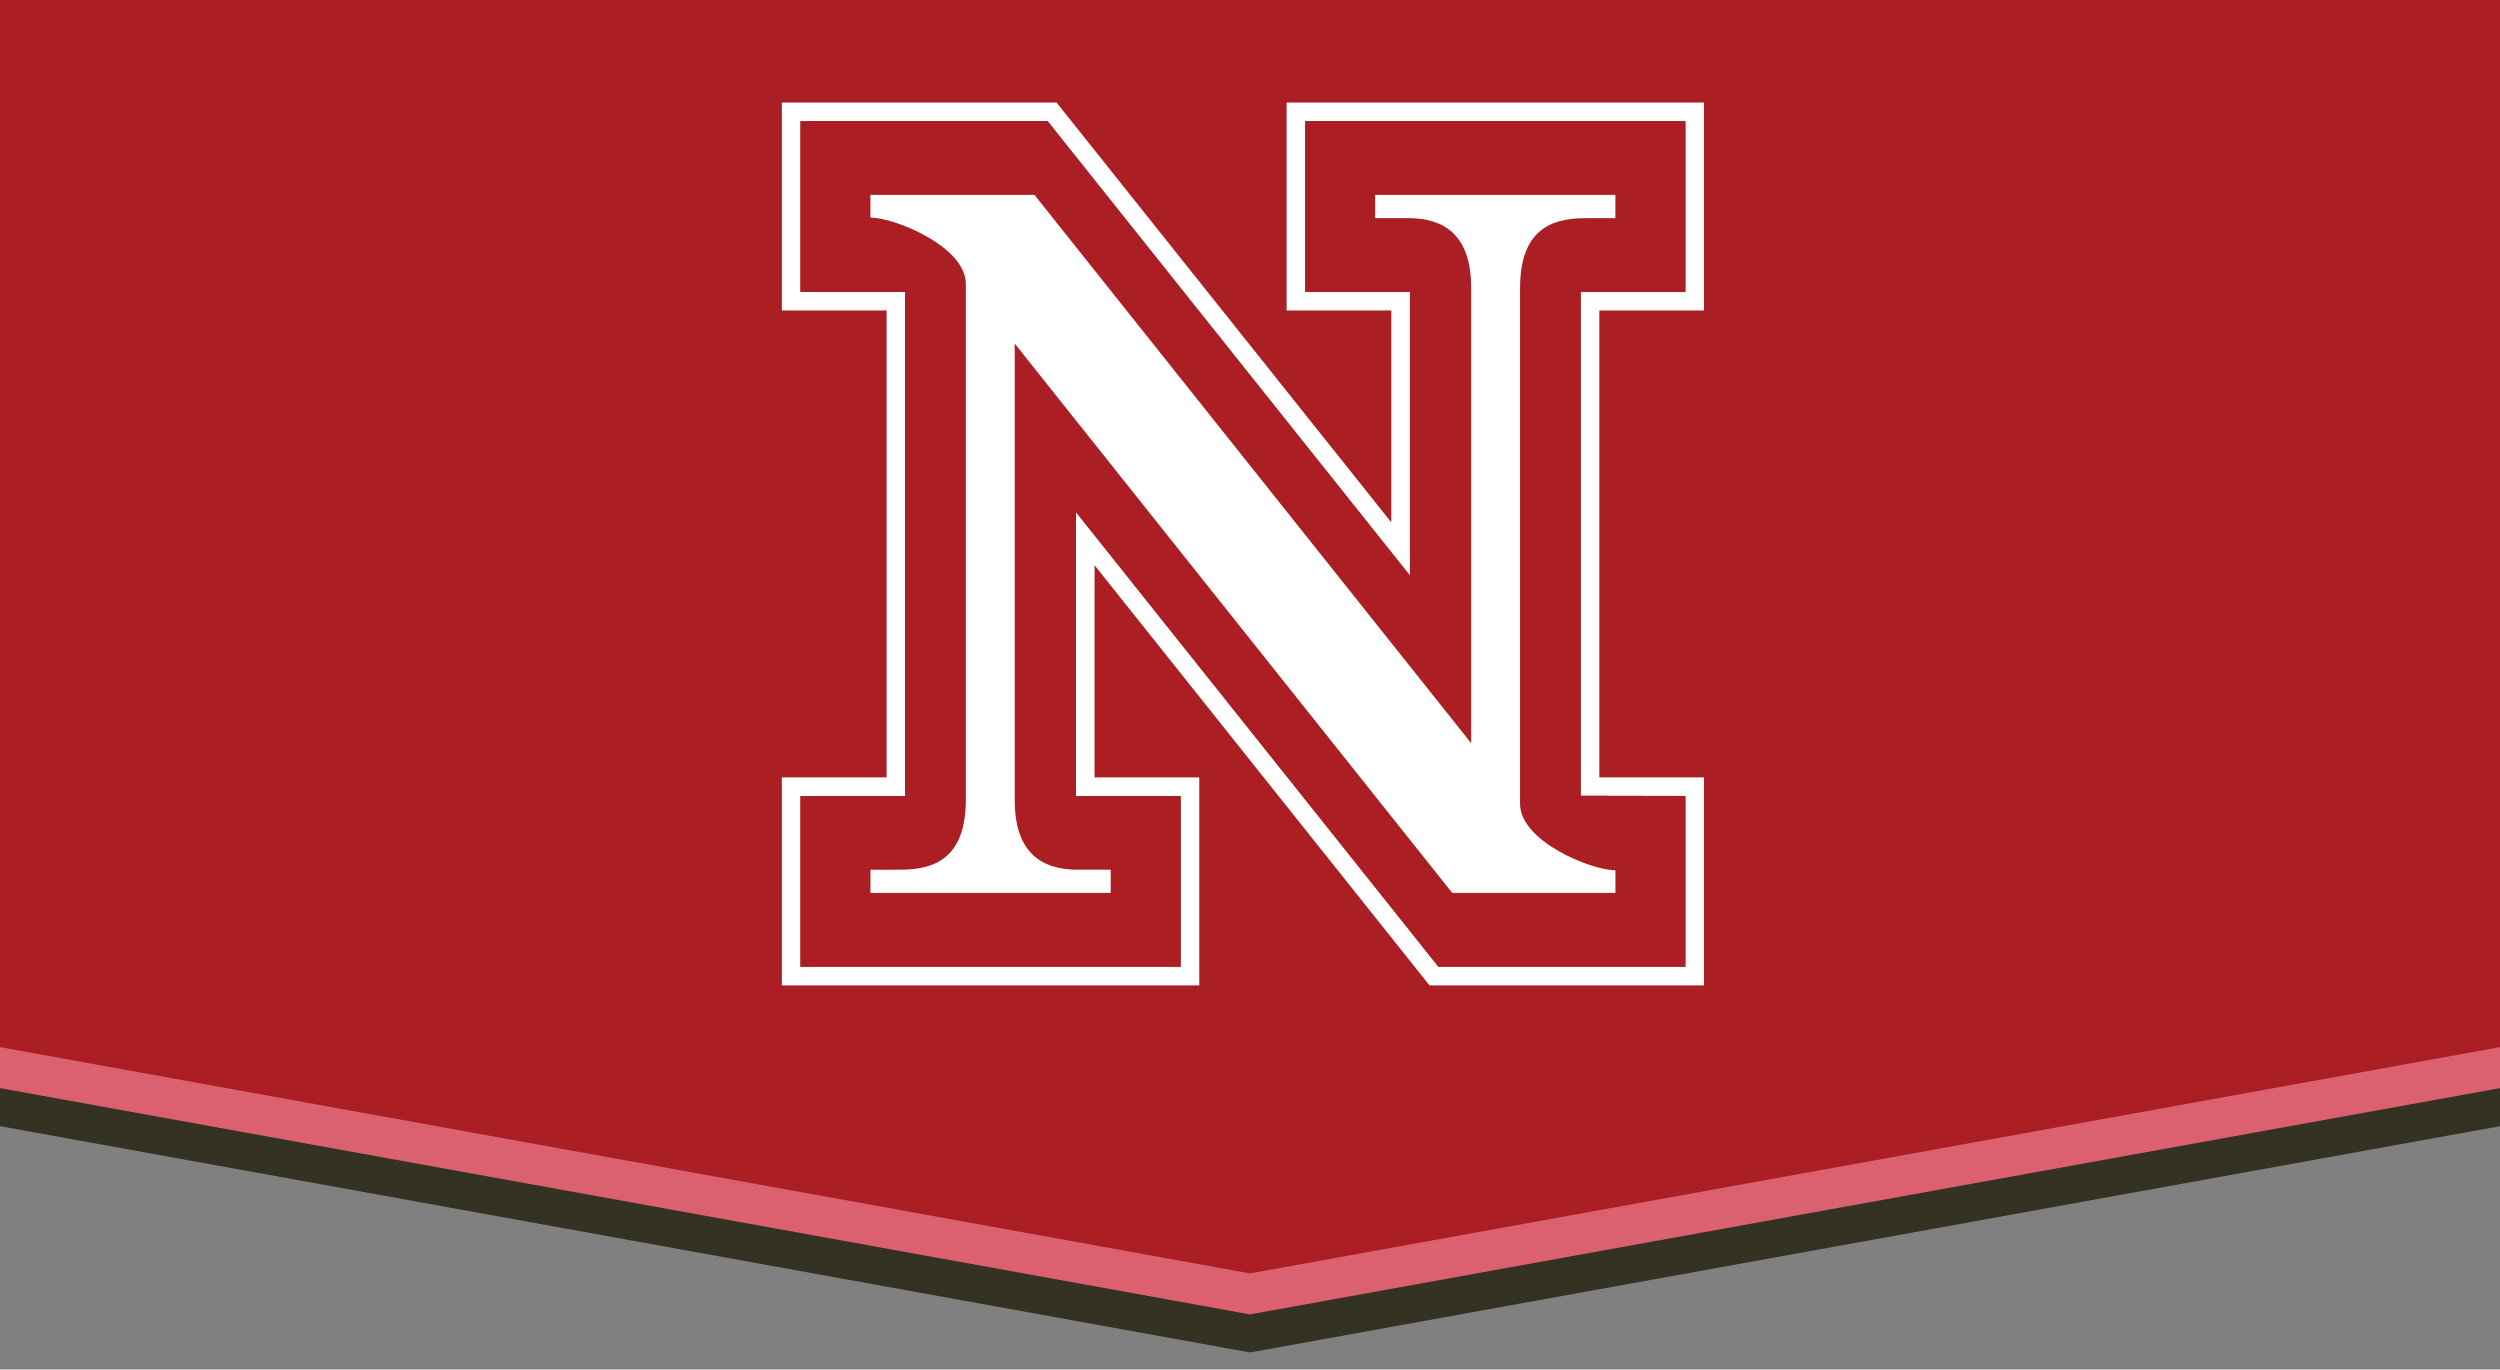 <?xml version="1.0" encoding="utf-8"?>
<!-- Generator: Adobe Illustrator 15.0.2, SVG Export Plug-In . SVG Version: 6.00 Build 0)  -->
<!DOCTYPE svg PUBLIC "-//W3C//DTD SVG 1.1//EN" "http://www.w3.org/Graphics/SVG/1.1/DTD/svg11.dtd">
<svg version="1.1" xmlns="http://www.w3.org/2000/svg" xmlns:xlink="http://www.w3.org/1999/xlink" x="0px" y="0px" width="122px"
	 height="66.834px" viewBox="0 0 122 66.834" enable-background="new 0 0 122 66.834" xml:space="preserve">
<rect x="0" y="0" width="122" height="66.834" fill="#808080" stroke="none"/>
<g id="Layer_1">
	<polygon fill="#343223" points="0,3.858 122,3.858 122,54.958 61,66 0,54.958 	"/>
	<polygon fill="#DC6170" points="0,2 122,2 122,53.1 61,64.142 0,53.1 	"/>
	<polygon fill="#AB1E23" points="0,0 122,0 122,51.1 61,62.142 0,51.1 	"/>
</g>
<g id="Layer_2">
	<g>
		<path fill="#FFFFFF" d="M83.154,5.002H62.786v10.149c0,0,4.496,0,5.109,0c0,0.777,0,8.74,0,10.341
			C66.57,23.83,51.558,5.002,51.558,5.002H38.155v10.149c0,0,4.496,0,5.11,0c0,0.84,0,21.945,0,22.785c-0.614,0-5.11,0-5.11,0v10.15
			h20.369v-10.15c0,0-4.495,0-5.109,0c0-0.777,0-8.75,0-10.351C54.74,29.246,69.76,48.086,69.76,48.086h13.395v-10.15
			c0,0-4.502,0-5.109,0c0-0.822,0-21.944,0-22.785c0.615,0,5.109,0,5.109,0V5.002L83.154,5.002z M82.247,5.91v8.333h-5.11v24.591
			l5.11,0.01v8.334h-12.05c-0.264-0.332-17.691-22.189-17.691-22.189v13.855h5.109v8.334H39.063v-8.334h5.109V14.243h-5.109V5.91
			h12.057c0.264,0.332,17.685,22.178,17.685,22.178V14.243h-5.11V5.91H82.247z"/>
	</g>
	<path fill="#AB1E23" d="M82.247,5.91v8.333h-5.11v24.591l5.11,0.01v8.334c0,0-11.642,0-12.05,0
		c-0.264-0.332-17.691-22.189-17.691-22.189v13.855c0,0,4.495,0,5.109,0c0,0.738,0,7.596,0,8.334c-0.826,0-17.727,0-18.552,0
		c0-0.738,0-7.596,0-8.334c0.614,0,5.109,0,5.109,0V14.243c0,0-4.495,0-5.109,0c0-0.739,0-7.594,0-8.333c0.783,0,11.649,0,12.057,0
		c0.264,0.332,17.685,22.178,17.685,22.178V14.243h-5.11V5.91H82.247z"/>
	<path fill="#FFFFFF" d="M75.118,11.311c0.577-0.508,1.373-0.664,2.237-0.664c0.416-0.005,0.785-0.005,1.051-0.003
		c0.264,0.001,0.425,0.003,0.425,0.003V9.511H67.108v1.135h1.619c0.608,0,1.376,0.093,1.989,0.561
		c0.615,0.468,1.076,1.312,1.076,2.818v22.242L50.482,9.511h-8.005v1.107c0.596,0,1.76,0.355,2.775,0.937
		c1.015,0.582,1.881,1.391,1.881,2.3v25.151c0,1.404-0.362,2.264-0.94,2.77c-0.579,0.508-1.374,0.664-2.239,0.664
		c-0.415,0.006-0.784,0.006-1.049,0.006c-0.266-0.002-0.427-0.006-0.427-0.006v1.135h11.724v-1.135h-1.618
		c-0.61,0-1.376-0.092-1.99-0.561c-0.614-0.467-1.075-1.312-1.075-2.816V16.767l21.35,26.807h7.964v-1.105
		c-0.595,0-1.759-0.355-2.774-0.938c-1.013-0.58-1.88-1.391-1.88-2.299V14.082C74.177,12.676,74.538,11.818,75.118,11.311z"/>
	<rect x="34" y="5" fill="none" width="53.33" height="43.085"/>
</g>
</svg>
